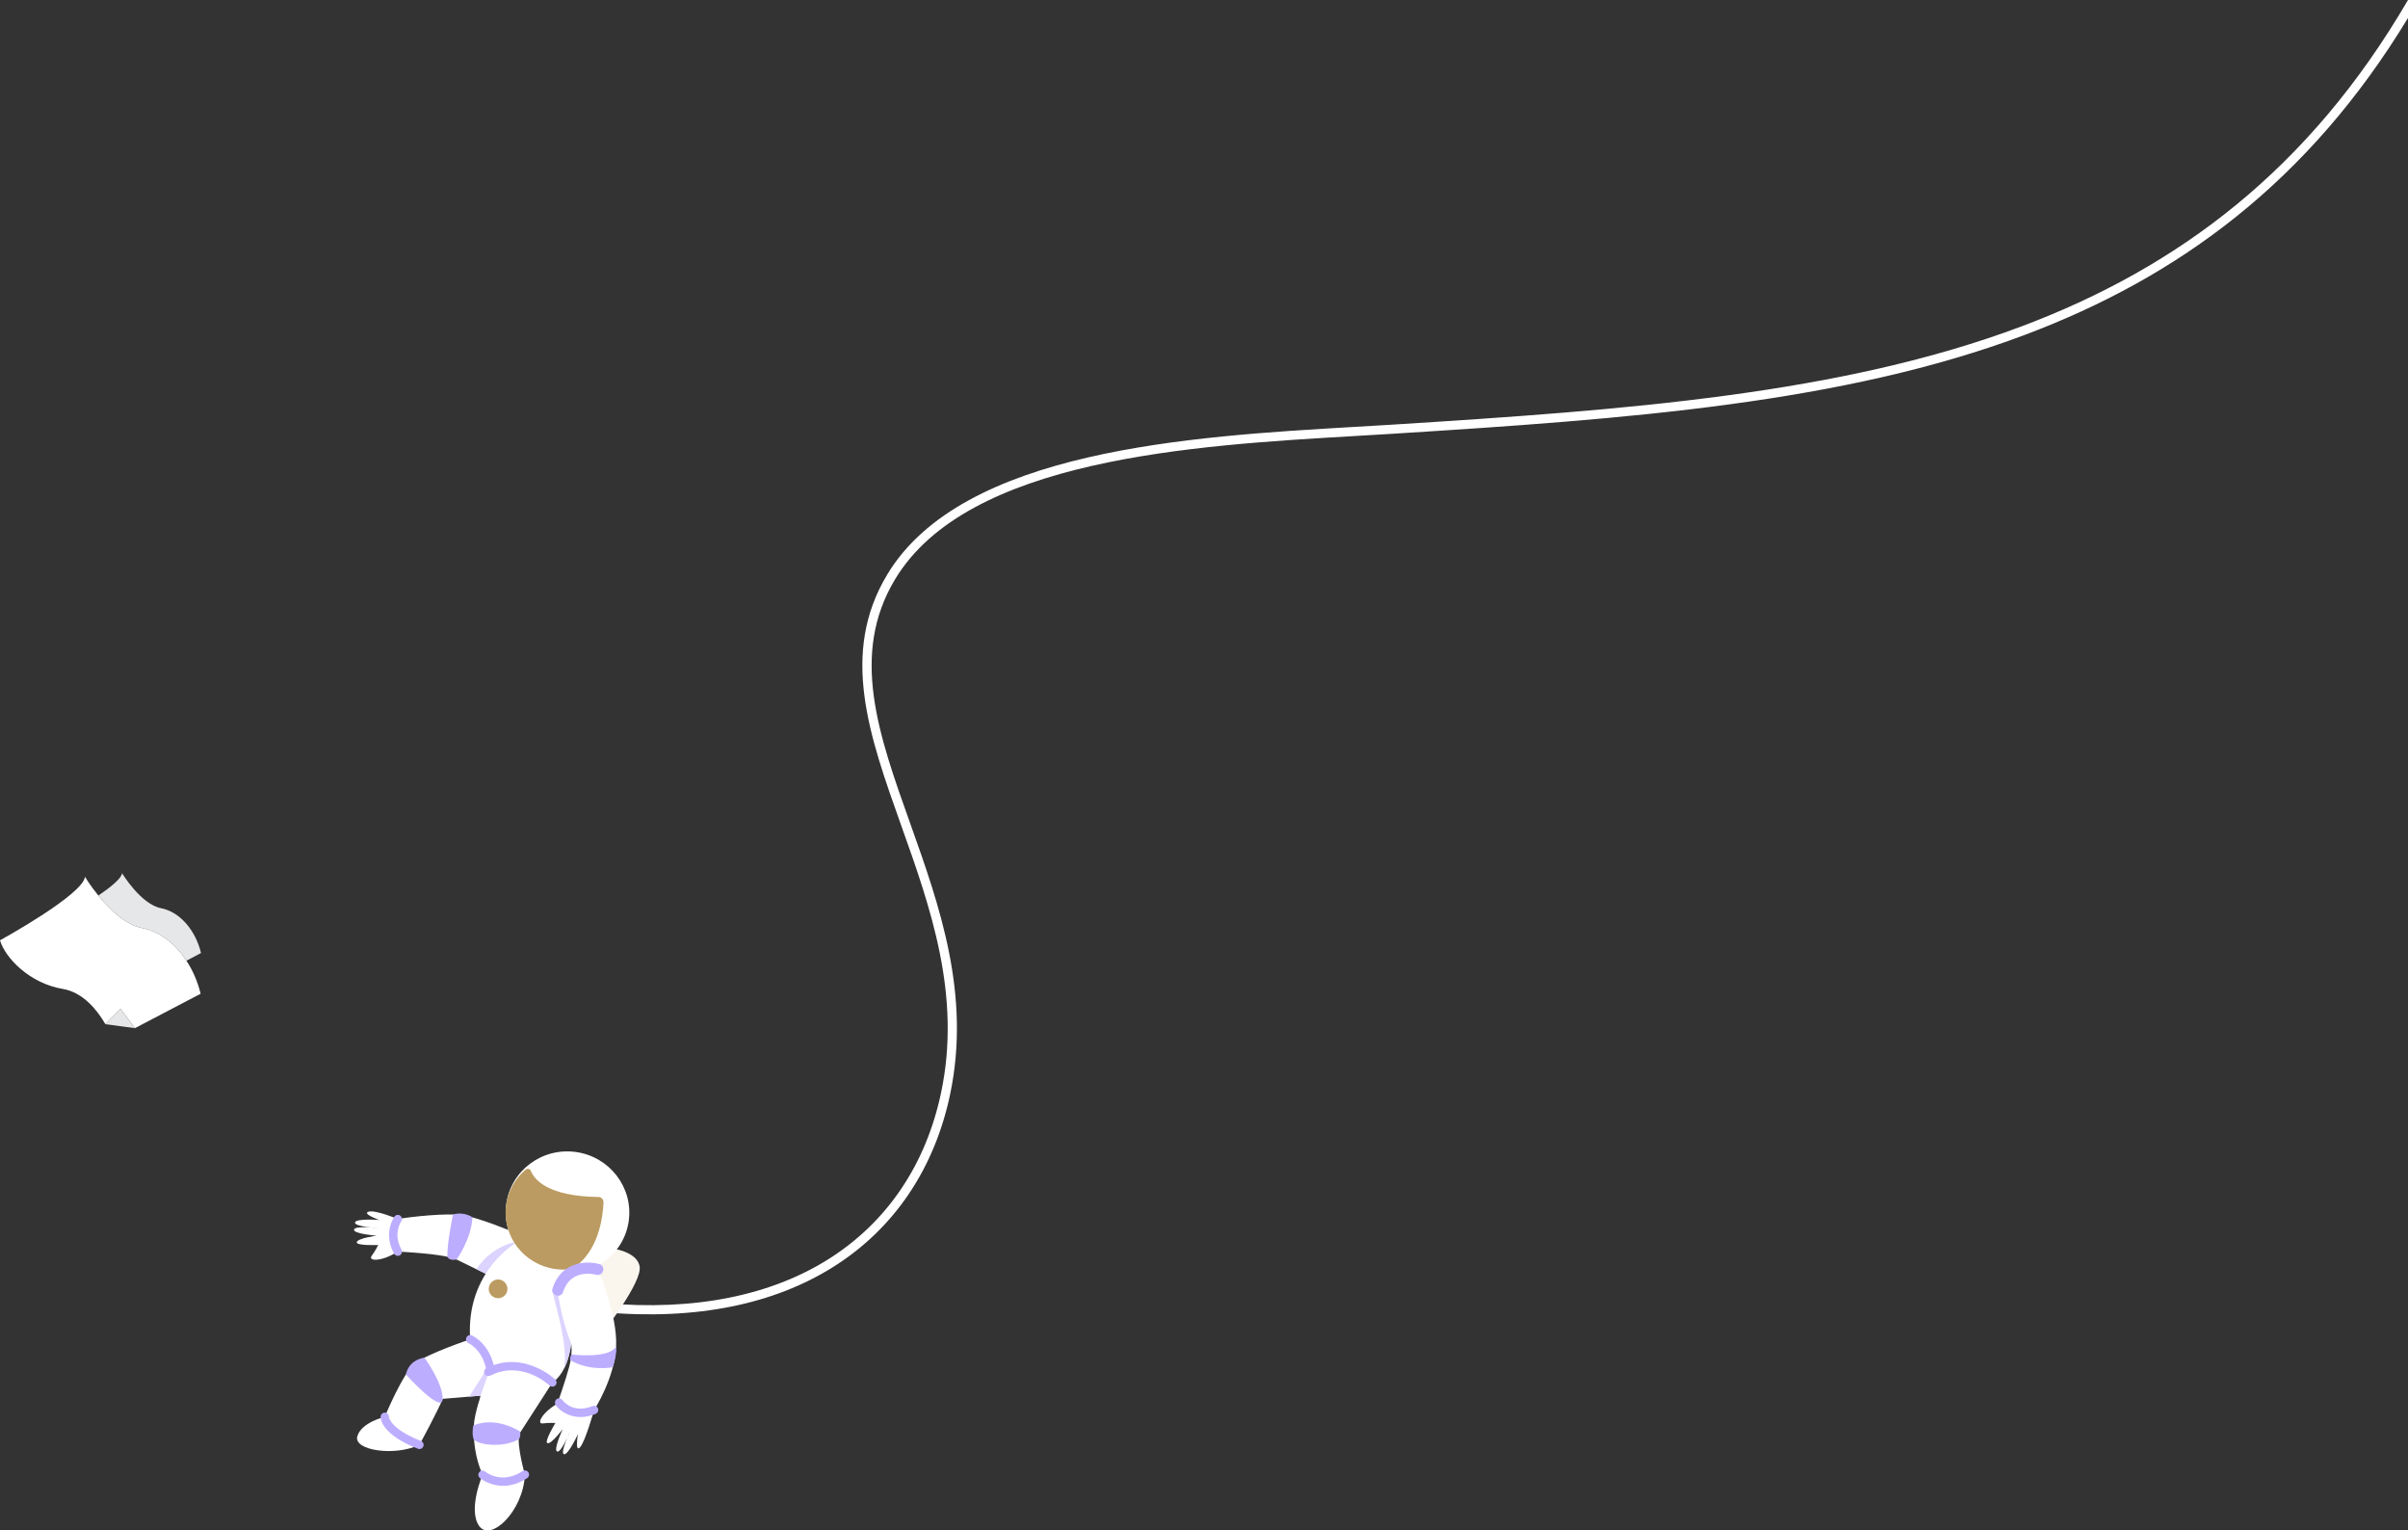 <?xml version="1.0" encoding="UTF-8"?>
<!DOCTYPE svg PUBLIC "-//W3C//DTD SVG 1.1//EN" "http://www.w3.org/Graphics/SVG/1.1/DTD/svg11.dtd">
<!-- Creator: CorelDRAW X7 -->
<svg xmlns="http://www.w3.org/2000/svg" xml:space="preserve" width="8.79in" height="5.585in" version="1.1" style="shape-rendering:geometricPrecision; text-rendering:geometricPrecision; image-rendering:optimizeQuality; fill-rule:evenodd; clip-rule:evenodd"
viewBox="0 0 87903 55852"
 xmlns:xlink="http://www.w3.org/1999/xlink">
 <rect x="0" y="0" width="87903" height="55852" fill="#333333" stroke="none"/>
 <defs>
  <style type="text/css">
   <![CDATA[
    .fil7 {fill:#E6E7E8}
    .fil6 {fill:#BB9B61}
    .fil4 {fill:#BDADFF}
    .fil8 {fill:#DCD3FF}
    .fil2 {fill:white}
    .fil3 {fill:#BDADFF;fill-rule:nonzero}
    .fil5 {fill:#DCD3FF;fill-rule:nonzero}
    .fil1 {fill:#FAF6EE;fill-rule:nonzero}
    .fil0 {fill:white;fill-rule:nonzero}
   ]]>
  </style>
 </defs>
 <g id="Layer_x0020_1">
  <g id="_2071905251824">
   <path class="fil0" d="M87903 0c-3617,6200 -8407,9765 -14089,11904 -6606,2486 -14428,3055 -23018,3595 -398,25 -859,52 -1333,79 -5985,348 -14336,834 -17077,5393 -1728,2875 -660,5868 518,9171 1056,2961 2203,6175 1449,9739 -543,2572 -1937,4716 -4143,6091 -2042,1274 -4784,1891 -8196,1581l-30 333c3488,316 6300,-320 8402,-1631 2288,-1426 3732,-3645 4295,-6305 773,-3656 -391,-6917 -1462,-9920 -1150,-3225 -2193,-6148 -547,-8886 2650,-4409 10899,-4889 16812,-5233 445,-26 876,-51 1334,-80 8616,-541 16464,-1112 23112,-3615 5604,-2109 10349,-5586 13973,-11561l0 -655z"/>
   <path class="fil1" d="M22310 45555c0,0 961,108 1041,674 80,566 -1253,2281 -1253,2281l-288 -2563 500 -392 0 0z"/>
   <path class="fil2" d="M18705 44947c0,0 -1261,-526 -1836,-603 -575,-78 -1821,54 -2349,143 0,0 -519,694 0,1189 0,0 1712,74 2147,289 431,219 1067,517 1067,517l1277 -1107 -306 -428 0 0z"/>
   <path class="fil2" d="M14520 44487c0,0 -805,-338 -1061,-269 -262,73 384,304 384,304 0,0 -863,-65 -884,93 -22,157 861,203 861,203 0,0 -875,-101 -897,57 -21,157 825,219 825,219 0,0 -689,94 -725,237 -36,138 783,105 783,105 0,0 -96,204 -240,397 -139,194 352,226 954,-157l0 -1189z"/>
   <path class="fil3" d="M14499 45829c-42,-6 -86,-33 -111,-76 -416,-741 -7,-1328 9,-1352 49,-71 146,-84 213,-36 67,48 85,141 37,209 -16,19 -309,461 9,1029 42,75 12,166 -59,209 -33,17 -63,22 -98,17z"/>
   <path class="fil4" d="M16538 44321c0,0 -219,1012 -208,1542 0,0 52,159 337,102 0,0 532,-726 581,-1539 0,0 -291,-222 -710,-105l0 0z"/>
   <path class="fil5" d="M17774 46509l-380 -188c538,-834 1356,-973 1380,-987l44 93c-5,3 -518,272 -1044,1082z"/>
   <path class="fil2" d="M18884 45323c0,0 -1900,1058 -1720,3555 0,0 -1581,528 -2019,881 -441,349 -1099,1947 -1099,1947 0,0 -860,201 -1003,715 -139,515 1375,736 2270,306 0,0 682,-1257 847,-1677l1382 -117 -37 146c-81,245 -147,510 -192,781 0,0 -132,980 304,1959 0,0 -543,1262 -130,1865 417,607 1615,-524 1675,-1870 0,0 -305,-1051 -208,-1481l1212 -1879c0,0 547,-300 685,-1418l484 -2780 -2451 -933 0 0z"/>
   <path class="fil6" d="M18521 47083c-26,187 -199,316 -382,291 -188,-25 -321,-195 -296,-383 26,-187 200,-320 387,-295 183,25 316,199 291,387z"/>
   <path class="fil3" d="M18180 54211c-60,-8 -110,-19 -157,-30 -310,-80 -501,-236 -509,-246 -62,-52 -71,-148 -14,-214 52,-63 148,-72 215,-15 23,21 598,484 1364,-20 67,-43 164,-25 211,46 42,71 26,164 -46,211 -414,273 -787,306 -1064,268l0 0z"/>
   <path class="fil4" d="M18956 52511c-565,362 -1669,214 -1682,-40 -51,-206 4,-450 4,-450 850,-354 1701,220 1701,220 0,0 46,106 -23,270z"/>
   <path class="fil3" d="M15293 52881c-13,-2 -25,-8 -38,-10 -1363,-539 -1364,-1112 -1360,-1176 3,-83 76,-146 163,-143 77,6 141,75 139,157 2,18 49,436 1170,878 78,32 118,120 86,198 -26,66 -92,105 -160,96z"/>
   <path class="fil4" d="M15495 49546c0,0 670,919 665,1504 -10,584 -1342,-888 -1342,-888 0,0 65,-516 677,-616l0 0z"/>
   <path class="fil3" d="M17891 50177c-64,-8 -118,-59 -126,-125 -132,-790 -643,-1028 -663,-1035 -78,-37 -113,-128 -77,-201 32,-79 119,-114 197,-82 29,12 683,309 840,1267 15,84 -39,164 -123,174 -18,2 -31,4 -48,2l0 0z"/>
   <polygon class="fil5" points="17542,50933 17127,50968 17796,49917 17892,49947 "/>
   <path class="fil2" d="M22953 44548c-164,1219 -1299,2072 -2534,1906 -1236,-167 -2104,-1290 -1939,-2509 164,-1218 1298,-2072 2534,-1905 1235,167 2103,1290 1939,2508z"/>
   <path class="fil6" d="M20757 46326c-154,14 -314,9 -476,-12 -1150,-155 -1959,-1197 -1806,-2335 70,-519 330,-966 702,-1284l20 -15c63,-48 150,-23 180,46 116,302 586,933 2461,956 113,-2 200,92 193,204 -21,514 -178,1841 -1168,2428l-106 12 0 0z"/>
   <path class="fil2" d="M21687 51457c0,0 -327,1175 -518,1366 -186,192 -73,-483 -73,-483 0,0 -362,784 -511,729 -148,-59 237,-853 237,-853 0,0 -336,814 -484,755 -149,-55 206,-822 206,-822 0,0 -413,556 -555,519 -143,-37 286,-738 286,-738 0,0 -224,-13 -462,16 -239,33 -27,-416 596,-757l1278 268z"/>
   <path class="fil2" d="M21824 46326c0,0 -1104,-240 -1474,635 0,0 40,894 501,2075 0,0 65,326 -76,858 -146,531 -404,1260 -404,1260 0,0 395,443 1317,303 0,0 755,-1161 803,-2325 53,-1164 -667,-2806 -667,-2806l0 0z"/>
   <path class="fil3" d="M21030 51702c-375,-50 -637,-268 -745,-426 -47,-71 -30,-164 37,-216 68,-47 165,-30 212,38 14,23 375,505 1095,216 78,-32 168,6 201,84 28,82 -10,168 -88,201 -266,107 -508,131 -712,103l0 0z"/>
   <path class="fil4" d="M20859 49432c0,0 1408,168 1632,-300 0,0 45,249 -120,764 0,0 -821,167 -1541,-251 0,0 -57,-25 29,-213z"/>
   <path class="fil3" d="M20337 47288c-13,-1 -26,-3 -39,-5 -103,-35 -166,-148 -130,-256 312,-995 1253,-1024 1708,-897 110,27 172,140 140,248 -27,109 -140,172 -249,145 -92,-26 -941,-227 -1212,626 -30,95 -125,152 -218,139z"/>
   <g>
    <path class="fil7" d="M3591 32683c394,483 975,1064 1584,1181 672,134 1235,591 1631,1196l532 -280c-186,-780 -731,-1495 -1467,-1638 -735,-147 -1415,-1275 -1415,-1275 -22,192 -421,512 -865,816z"/>
    <path class="fil2" d="M5175 33864c-609,-117 -1190,-698 -1584,-1181 -302,-370 -489,-686 -489,-686 -71,658 -3102,2319 -3102,2319 188,637 1076,1572 2294,1775 743,122 1265,786 1553,1285l553 -559 525 705 2399 -1256c-103,-426 -281,-845 -518,-1206 -396,-605 -959,-1062 -1631,-1196l0 0z"/>
    <polygon class="fil7" points="4925,37522 4400,36817 3847,37376 4388,37449 "/>
   </g>
   <path class="fil3" d="M20146 50603c-34,-5 -63,-17 -86,-42 -43,-36 -1018,-940 -2168,-358 -75,38 -166,8 -204,-66 -38,-75 -8,-166 67,-204 1346,-686 2505,399 2517,409 57,60 61,156 1,217 -31,35 -80,50 -127,44l0 0z"/>
   <path class="fil8" d="M20385 47289c51,363 174,998 466,1747 -50,404 -153,701 -264,916 182,-794 -346,-2429 -400,-2758 25,40 64,73 111,89l39 5c16,3 32,3 48,1z"/>
  </g>
 </g>
</svg>
